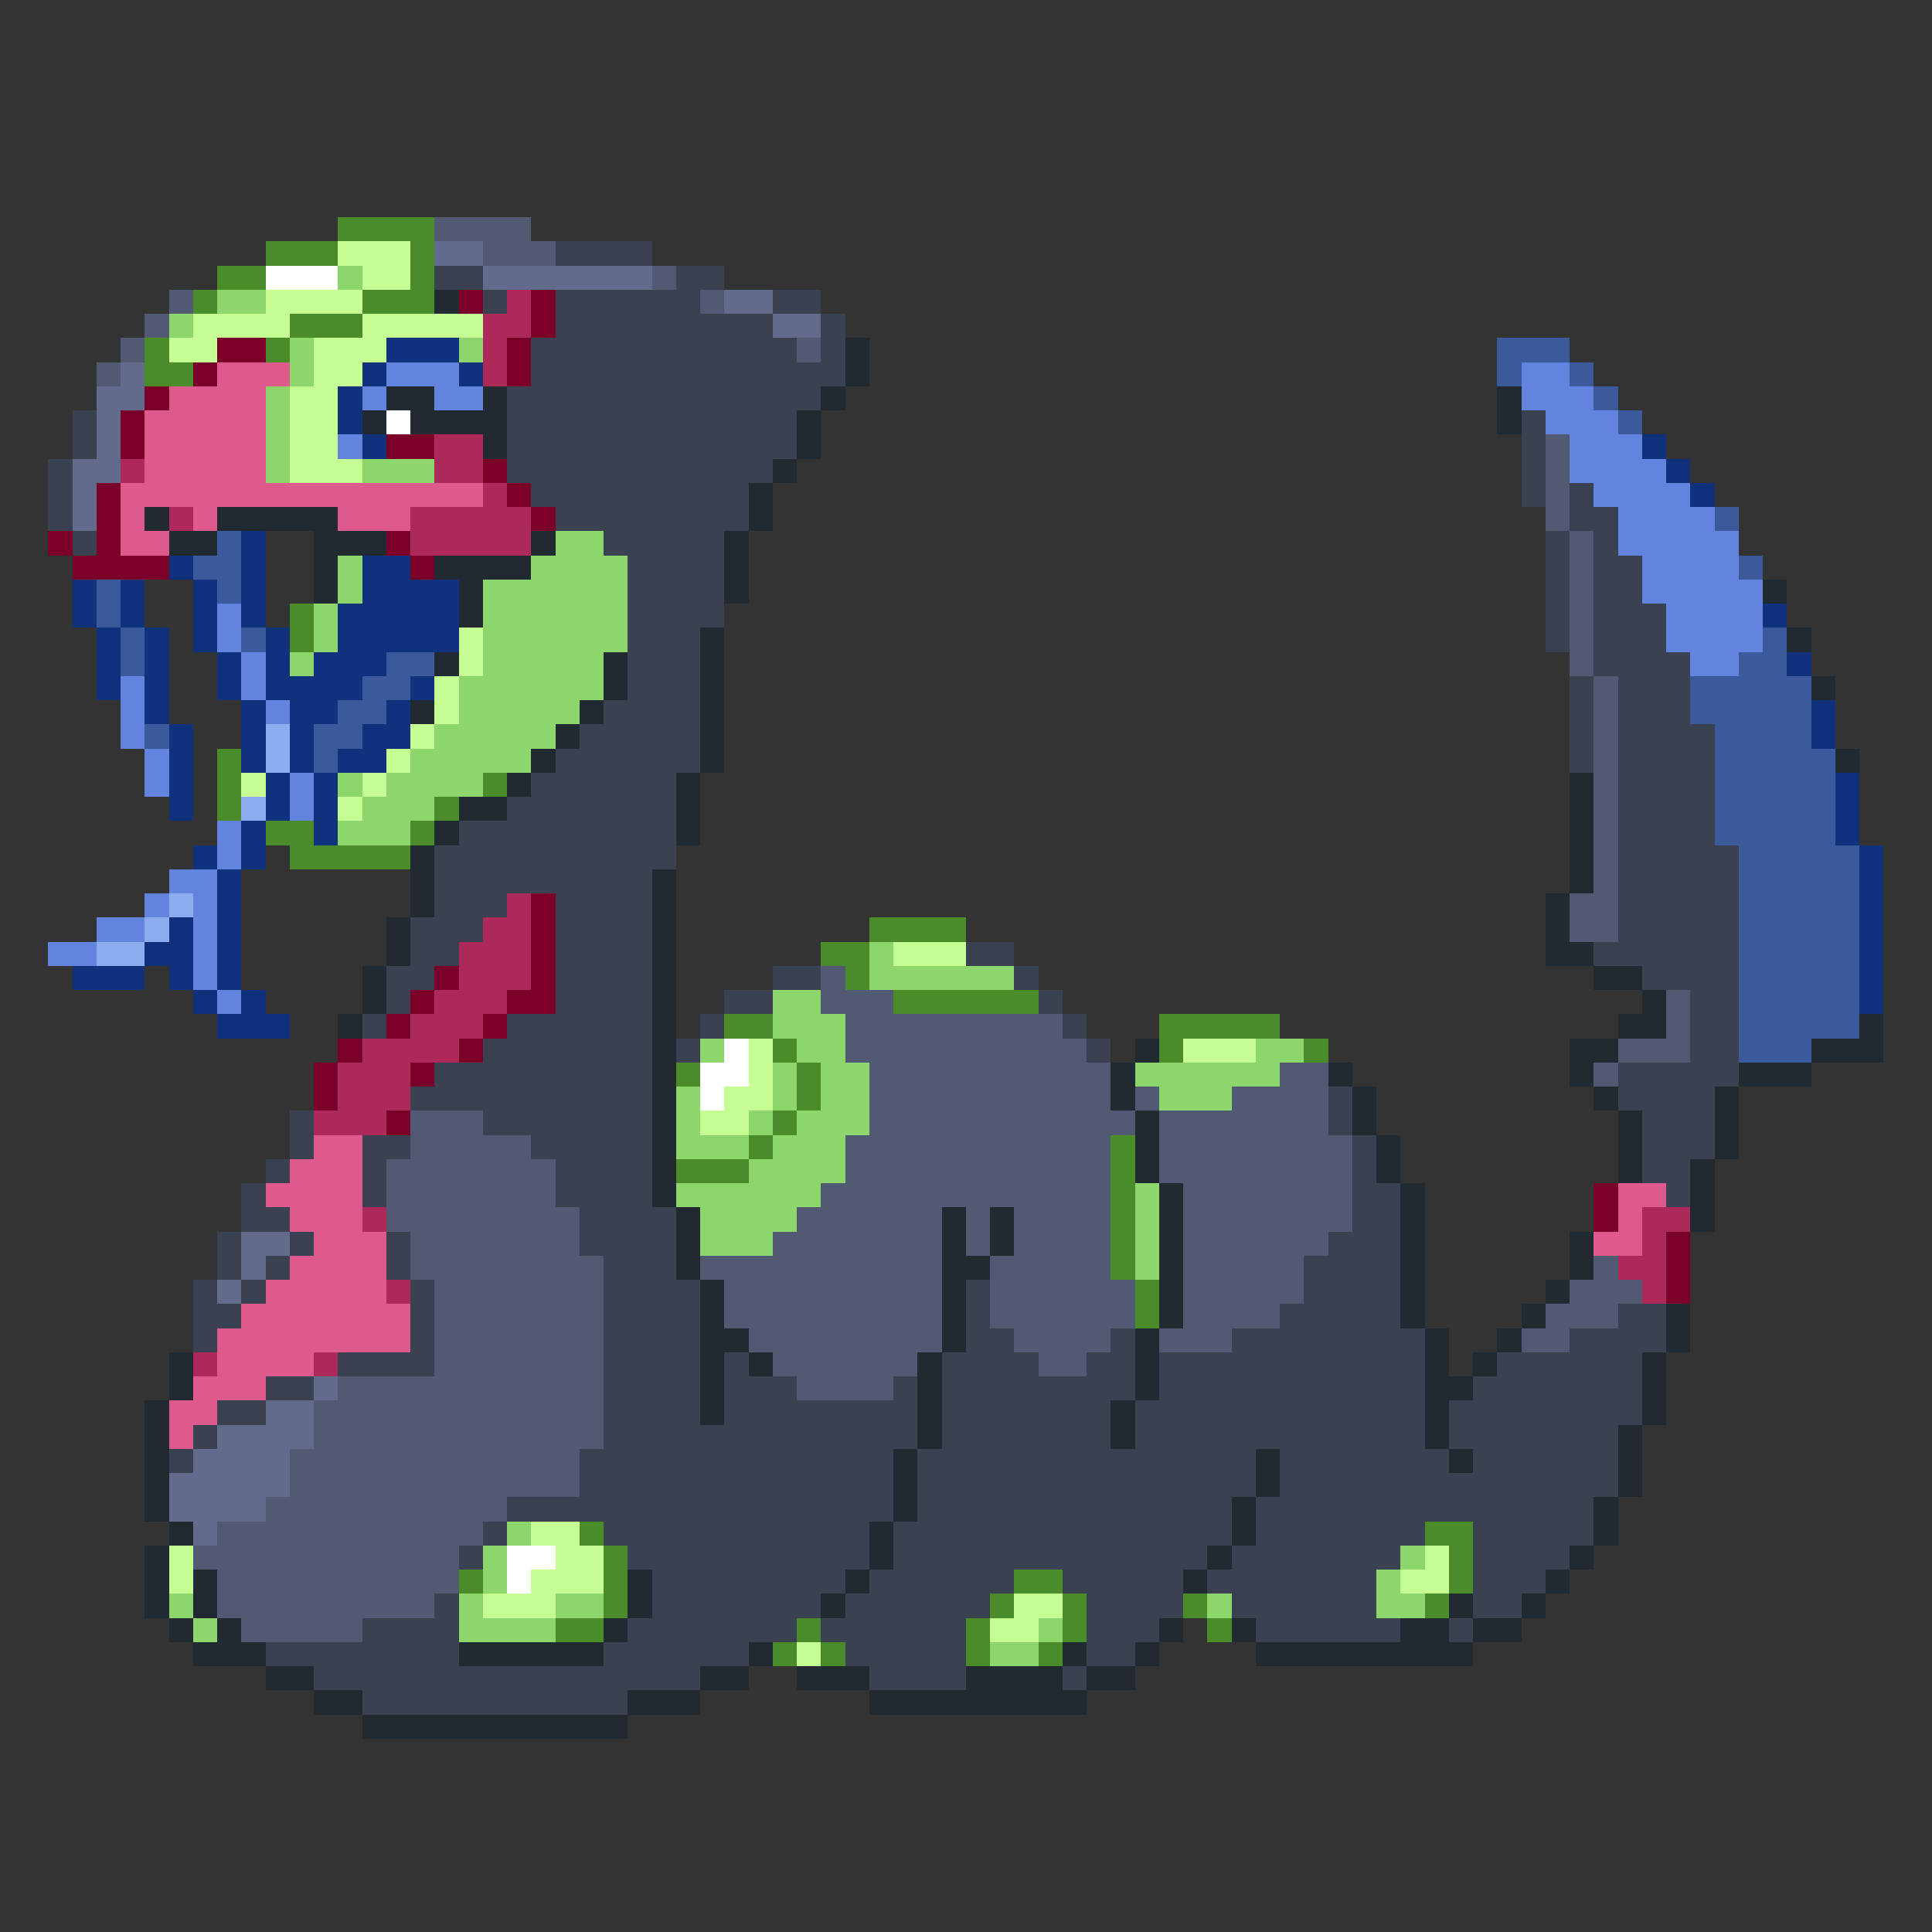 <svg xmlns="http://www.w3.org/2000/svg" viewBox="0 -0.5 80 80" shape-rendering="crispEdges">
<rect x="0" y="-0.5" width="80" height="80" fill="#333333" stroke="none"/>
<path stroke="#4a8c29" d="M14 9h4M11 10h3M17 10h1M9 11h2M17 11h1M8 12h1M15 12h3M12 13h3M6 14h1M11 14h1M6 15h2M12 25h1M12 26h1M9 31h1M9 32h1M20 32h1M9 33h1M18 33h1M11 34h2M17 34h1M12 35h5M36 38h4M34 39h2M35 40h1M37 41h6M30 42h2M48 42h5M32 43h1M48 43h1M54 43h1M28 44h1M33 44h1M33 45h1M32 46h1M31 47h1M46 47h1M28 48h3M46 48h1M46 49h1M46 50h1M46 51h1M46 52h1M47 53h1M47 54h1M24 63h1M59 63h2M25 64h1M60 64h1M19 65h1M25 65h1M42 65h2M60 65h1M25 66h1M41 66h1M44 66h1M49 66h1M59 66h1M23 67h2M33 67h1M40 67h1M44 67h1M50 67h1M32 68h1M34 68h1M40 68h1M43 68h1" />
<path stroke="#525a73" d="M18 9h4M20 10h3M27 11h1M7 12h1M29 12h1M6 13h1M5 14h1M33 14h1M4 15h1M64 18h1M64 19h1M64 20h1M64 21h1M65 22h1M65 23h1M65 24h1M65 25h1M65 26h1M65 27h1M66 28h1M66 29h1M66 30h1M66 31h1M66 32h1M66 33h1M66 34h1M66 35h1M66 36h1M65 37h2M65 38h2M34 40h1M34 41h3M69 41h1M35 42h9M69 42h1M35 43h10M67 43h3M36 44h10M53 44h2M66 44h1M36 45h10M47 45h1M51 45h4M17 46h3M36 46h11M48 46h7M17 47h5M35 47h11M48 47h8M16 48h7M35 48h11M48 48h8M16 49h7M34 49h12M49 49h7M16 50h8M33 50h6M40 50h1M42 50h4M49 50h7M17 51h7M32 51h7M40 51h1M42 51h4M49 51h6M17 52h8M29 52h10M41 52h5M49 52h5M66 52h1M18 53h7M30 53h9M41 53h6M49 53h5M65 53h3M18 54h7M30 54h9M41 54h6M49 54h4M64 54h3M18 55h7M31 55h8M42 55h4M48 55h3M63 55h2M18 56h7M32 56h6M43 56h2M14 57h11M33 57h4M13 58h12M13 59h12M12 60h12M12 61h12M11 62h10M9 63h11M8 64h11M9 65h10M9 66h9M10 67h5" />
<path stroke="#c5ff94" d="M14 10h3M15 11h2M11 12h4M8 13h4M15 13h5M7 14h2M13 14h3M13 15h2M12 16h2M12 17h2M12 18h2M12 19h3M19 26h1M19 27h1M18 28h1M18 29h1M17 30h1M16 31h1M10 32h1M15 32h1M14 33h1M37 39h3M31 43h1M49 43h3M31 44h1M30 45h2M29 46h2M22 63h2M7 64h1M23 64h2M59 64h1M7 65h1M22 65h3M58 65h2M20 66h3M42 66h2M41 67h2M33 68h1" />
<path stroke="#636b8c" d="M18 10h2M20 11h7M30 12h2M32 13h2M5 15h1M4 16h2M4 17h1M4 18h1M3 19h2M3 20h1M3 21h1M10 51h2M10 52h1M9 53h1M13 57h1M11 58h2M9 59h4M8 60h4M7 61h5M7 62h4M8 63h1" />
<path stroke="#3a4252" d="M23 10h4M18 11h2M28 11h2M20 12h1M23 12h6M32 12h2M23 13h9M34 13h1M22 14h11M34 14h1M22 15h13M21 16h13M3 17h1M21 17h12M63 17h1M3 18h1M21 18h12M63 18h1M2 19h1M21 19h11M63 19h1M2 20h1M22 20h9M63 20h1M65 20h1M2 21h1M23 21h8M65 21h2M3 22h1M25 22h5M64 22h1M66 22h1M26 23h4M64 23h1M66 23h2M26 24h4M64 24h1M66 24h2M26 25h4M64 25h1M66 25h3M26 26h3M64 26h1M66 26h3M26 27h3M66 27h4M26 28h3M65 28h1M67 28h3M25 29h4M65 29h1M67 29h3M24 30h5M65 30h1M67 30h4M23 31h6M65 31h1M67 31h4M22 32h6M67 32h4M21 33h7M67 33h4M19 34h9M67 34h4M18 35h10M67 35h5M18 36h9M67 36h5M18 37h3M23 37h4M67 37h5M17 38h3M23 38h4M67 38h5M17 39h2M23 39h4M40 39h2M66 39h6M16 40h2M23 40h4M32 40h2M42 40h1M68 40h4M16 41h1M23 41h4M30 41h2M43 41h1M70 41h2M15 42h1M21 42h6M29 42h1M44 42h1M70 42h2M20 43h7M28 43h1M45 43h1M70 43h2M18 44h9M67 44h5M17 45h10M55 45h1M67 45h4M12 46h1M20 46h7M55 46h1M68 46h3M12 47h1M15 47h2M22 47h5M56 47h1M68 47h3M11 48h1M15 48h1M23 48h4M56 48h1M68 48h2M10 49h1M15 49h1M23 49h4M56 49h2M69 49h1M10 50h2M24 50h4M56 50h2M9 51h1M12 51h1M16 51h1M24 51h4M55 51h3M9 52h1M11 52h1M16 52h1M25 52h3M54 52h4M8 53h1M10 53h1M17 53h1M25 53h4M40 53h1M54 53h4M8 54h2M17 54h1M25 54h4M40 54h1M53 54h5M67 54h2M8 55h1M17 55h1M25 55h4M40 55h2M46 55h1M51 55h8M65 55h4M14 56h4M25 56h4M30 56h1M39 56h4M45 56h2M48 56h11M62 56h6M11 57h2M25 57h4M30 57h3M37 57h1M39 57h8M48 57h11M61 57h7M9 58h2M25 58h4M30 58h8M39 58h7M47 58h12M60 58h8M8 59h1M25 59h13M39 59h7M47 59h12M60 59h7M7 60h1M24 60h13M38 60h14M53 60h7M61 60h6M24 61h13M38 61h14M53 61h14M21 62h16M38 62h13M52 62h14M20 63h1M25 63h11M37 63h14M52 63h7M61 63h5M19 64h1M26 64h10M37 64h13M51 64h7M61 64h4M27 65h8M36 65h6M44 65h5M50 65h7M61 65h3M18 66h1M27 66h7M35 66h6M45 66h4M51 66h6M61 66h2M15 67h4M26 67h7M34 67h6M45 67h3M52 67h6M60 67h1M11 68h8M25 68h6M35 68h5M45 68h2M13 69h16M36 69h4M44 69h1M15 70h11" />
<path stroke="#ffffff" d="M11 11h3M16 17h1M30 43h1M29 44h2M29 45h1M21 64h2M21 65h1" />
<path stroke="#8cd66b" d="M14 11h1M9 12h2M7 13h1M12 14h1M19 14h1M12 15h1M11 16h1M11 17h1M11 18h1M11 19h1M15 19h3M23 22h2M14 23h1M22 23h4M14 24h1M20 24h6M13 25h1M20 25h6M13 26h1M20 26h6M12 27h1M20 27h5M19 28h6M19 29h5M18 30h5M17 31h5M14 32h1M16 32h4M15 33h3M14 34h3M36 39h1M36 40h6M32 41h2M32 42h3M29 43h1M33 43h2M52 43h2M32 44h1M34 44h2M47 44h6M28 45h1M32 45h1M34 45h2M48 45h3M28 46h1M31 46h1M33 46h3M28 47h3M32 47h3M31 48h4M28 49h6M47 49h1M29 50h4M47 50h1M29 51h3M47 51h1M47 52h1M21 63h1M20 64h1M58 64h1M20 65h1M57 65h1M7 66h1M19 66h1M23 66h2M50 66h1M57 66h2M8 67h1M19 67h4M43 67h1M41 68h2" />
<path stroke="#212931" d="M18 12h1M35 14h1M35 15h1M16 16h2M20 16h1M34 16h1M62 16h1M15 17h1M17 17h4M33 17h1M62 17h1M20 18h1M33 18h1M32 19h1M31 20h1M6 21h1M9 21h5M31 21h1M7 22h2M13 22h3M22 22h1M30 22h1M13 23h1M18 23h4M30 23h1M13 24h1M19 24h1M30 24h1M73 24h1M19 25h1M29 26h1M74 26h1M18 27h1M25 27h1M29 27h1M25 28h1M29 28h1M75 28h1M17 29h1M24 29h1M29 29h1M23 30h1M29 30h1M22 31h1M29 31h1M76 31h1M21 32h1M28 32h1M65 32h1M19 33h2M28 33h1M65 33h1M18 34h1M28 34h1M65 34h1M17 35h1M65 35h1M17 36h1M27 36h1M65 36h1M17 37h1M27 37h1M64 37h1M16 38h1M27 38h1M64 38h1M16 39h1M27 39h1M64 39h2M15 40h1M27 40h1M66 40h2M15 41h1M27 41h1M68 41h1M14 42h1M27 42h1M67 42h2M77 42h1M27 43h1M47 43h1M65 43h2M75 43h3M27 44h1M46 44h1M55 44h1M65 44h1M72 44h3M27 45h1M46 45h1M56 45h1M66 45h1M71 45h1M27 46h1M47 46h1M56 46h1M67 46h1M71 46h1M27 47h1M47 47h1M57 47h1M67 47h1M71 47h1M27 48h1M47 48h1M57 48h1M67 48h1M70 48h1M27 49h1M48 49h1M58 49h1M70 49h1M28 50h1M39 50h1M41 50h1M48 50h1M58 50h1M70 50h1M28 51h1M39 51h1M41 51h1M48 51h1M58 51h1M65 51h1M28 52h1M39 52h2M48 52h1M58 52h1M65 52h1M29 53h1M39 53h1M48 53h1M58 53h1M64 53h1M29 54h1M39 54h1M48 54h1M58 54h1M63 54h1M69 54h1M29 55h2M39 55h1M47 55h1M59 55h1M62 55h1M69 55h1M7 56h1M29 56h1M31 56h1M38 56h1M47 56h1M59 56h1M61 56h1M68 56h1M7 57h1M29 57h1M38 57h1M47 57h1M59 57h2M68 57h1M6 58h1M29 58h1M38 58h1M46 58h1M59 58h1M68 58h1M6 59h1M38 59h1M46 59h1M59 59h1M67 59h1M6 60h1M37 60h1M52 60h1M60 60h1M67 60h1M6 61h1M37 61h1M52 61h1M67 61h1M6 62h1M37 62h1M51 62h1M66 62h1M7 63h1M36 63h1M51 63h1M66 63h1M6 64h1M36 64h1M50 64h1M65 64h1M6 65h1M8 65h1M26 65h1M35 65h1M49 65h1M64 65h1M6 66h1M8 66h1M26 66h1M34 66h1M60 66h1M63 66h1M7 67h1M9 67h1M25 67h1M48 67h1M51 67h1M58 67h2M61 67h2M8 68h3M19 68h6M31 68h1M44 68h1M47 68h1M52 68h9M11 69h2M29 69h2M33 69h3M40 69h4M45 69h2M13 70h2M26 70h3M36 70h9M15 71h11" />
<path stroke="#7b0029" d="M19 12h1M22 12h1M22 13h1M9 14h2M21 14h1M8 15h1M21 15h1M6 16h1M5 17h1M5 18h1M16 18h2M20 19h1M4 20h1M21 20h1M4 21h1M22 21h1M2 22h1M4 22h1M16 22h1M3 23h4M17 23h1M22 37h1M22 38h1M22 39h1M18 40h1M22 40h1M17 41h1M21 41h2M16 42h1M20 42h1M14 43h1M19 43h1M13 44h1M17 44h1M13 45h1M16 46h1M66 49h1M66 50h1M69 51h1M69 52h1M69 53h1" />
<path stroke="#ad295a" d="M21 12h1M20 13h2M20 14h1M20 15h1M18 18h2M5 19h1M18 19h2M20 20h1M7 21h1M17 21h5M17 22h5M21 37h1M20 38h2M19 39h3M19 40h3M18 41h3M17 42h3M15 43h4M14 44h3M14 45h3M13 46h3M15 50h1M68 50h2M68 51h1M67 52h2M16 53h1M68 53h1M8 56h1M13 56h1" />
<path stroke="#10317b" d="M16 14h3M15 15h1M19 15h1M14 16h1M14 17h1M15 18h1M68 18h1M69 19h1M70 20h1M10 22h1M7 23h1M10 23h1M15 23h2M3 24h1M5 24h1M8 24h1M10 24h1M15 24h4M3 25h1M5 25h1M8 25h1M10 25h1M14 25h5M73 25h1M4 26h1M6 26h1M8 26h1M11 26h1M14 26h5M4 27h1M6 27h1M9 27h1M11 27h1M13 27h3M74 27h1M4 28h1M6 28h1M9 28h1M11 28h4M17 28h1M6 29h1M10 29h1M12 29h2M16 29h1M75 29h1M7 30h1M10 30h1M12 30h1M15 30h2M75 30h1M7 31h1M10 31h1M12 31h1M14 31h2M7 32h1M11 32h1M13 32h1M76 32h1M7 33h1M11 33h1M13 33h1M76 33h1M10 34h1M13 34h1M76 34h1M8 35h1M10 35h1M77 35h1M9 36h1M77 36h1M9 37h1M77 37h1M7 38h1M9 38h1M77 38h1M6 39h2M9 39h1M77 39h1M3 40h3M7 40h1M9 40h1M77 40h1M8 41h1M10 41h1M77 41h1M9 42h3" />
<path stroke="#3a5a9c" d="M62 14h3M62 15h1M65 15h1M66 16h1M67 17h1M71 21h1M9 22h1M8 23h2M72 23h1M4 24h1M9 24h1M4 25h1M5 26h1M10 26h1M73 26h1M5 27h1M16 27h2M72 27h2M15 28h2M70 28h5M14 29h2M70 29h5M6 30h1M13 30h2M71 30h4M13 31h1M71 31h5M71 32h5M71 33h5M71 34h5M72 35h5M72 36h5M72 37h5M72 38h5M72 39h5M72 40h5M72 41h5M72 42h5M72 43h3" />
<path stroke="#de5a8c" d="M9 15h3M7 16h4M6 17h5M6 18h5M6 19h5M5 20h15M5 21h1M8 21h1M14 21h3M5 22h2M13 47h2M12 48h3M11 49h4M67 49h2M12 50h3M67 50h1M13 51h3M66 51h2M12 52h4M11 53h5M10 54h7M9 55h8M9 56h4M8 57h3M7 58h2M7 59h1" />
<path stroke="#6384de" d="M16 15h3M63 15h2M15 16h1M18 16h2M63 16h3M64 17h3M14 18h1M65 18h3M65 19h4M66 20h4M67 21h4M67 22h5M68 23h4M68 24h5M9 25h1M69 25h4M9 26h1M69 26h4M10 27h1M70 27h2M5 28h1M10 28h1M5 29h1M11 29h1M5 30h1M6 31h1M6 32h1M12 32h1M12 33h1M9 34h1M9 35h1M7 36h2M6 37h1M8 37h1M4 38h2M8 38h1M2 39h2M8 39h1M8 40h1M9 41h1" />
<path stroke="#8cadef" d="M11 30h1M11 31h1M10 33h1M7 37h1M6 38h1M4 39h2" />
</svg>